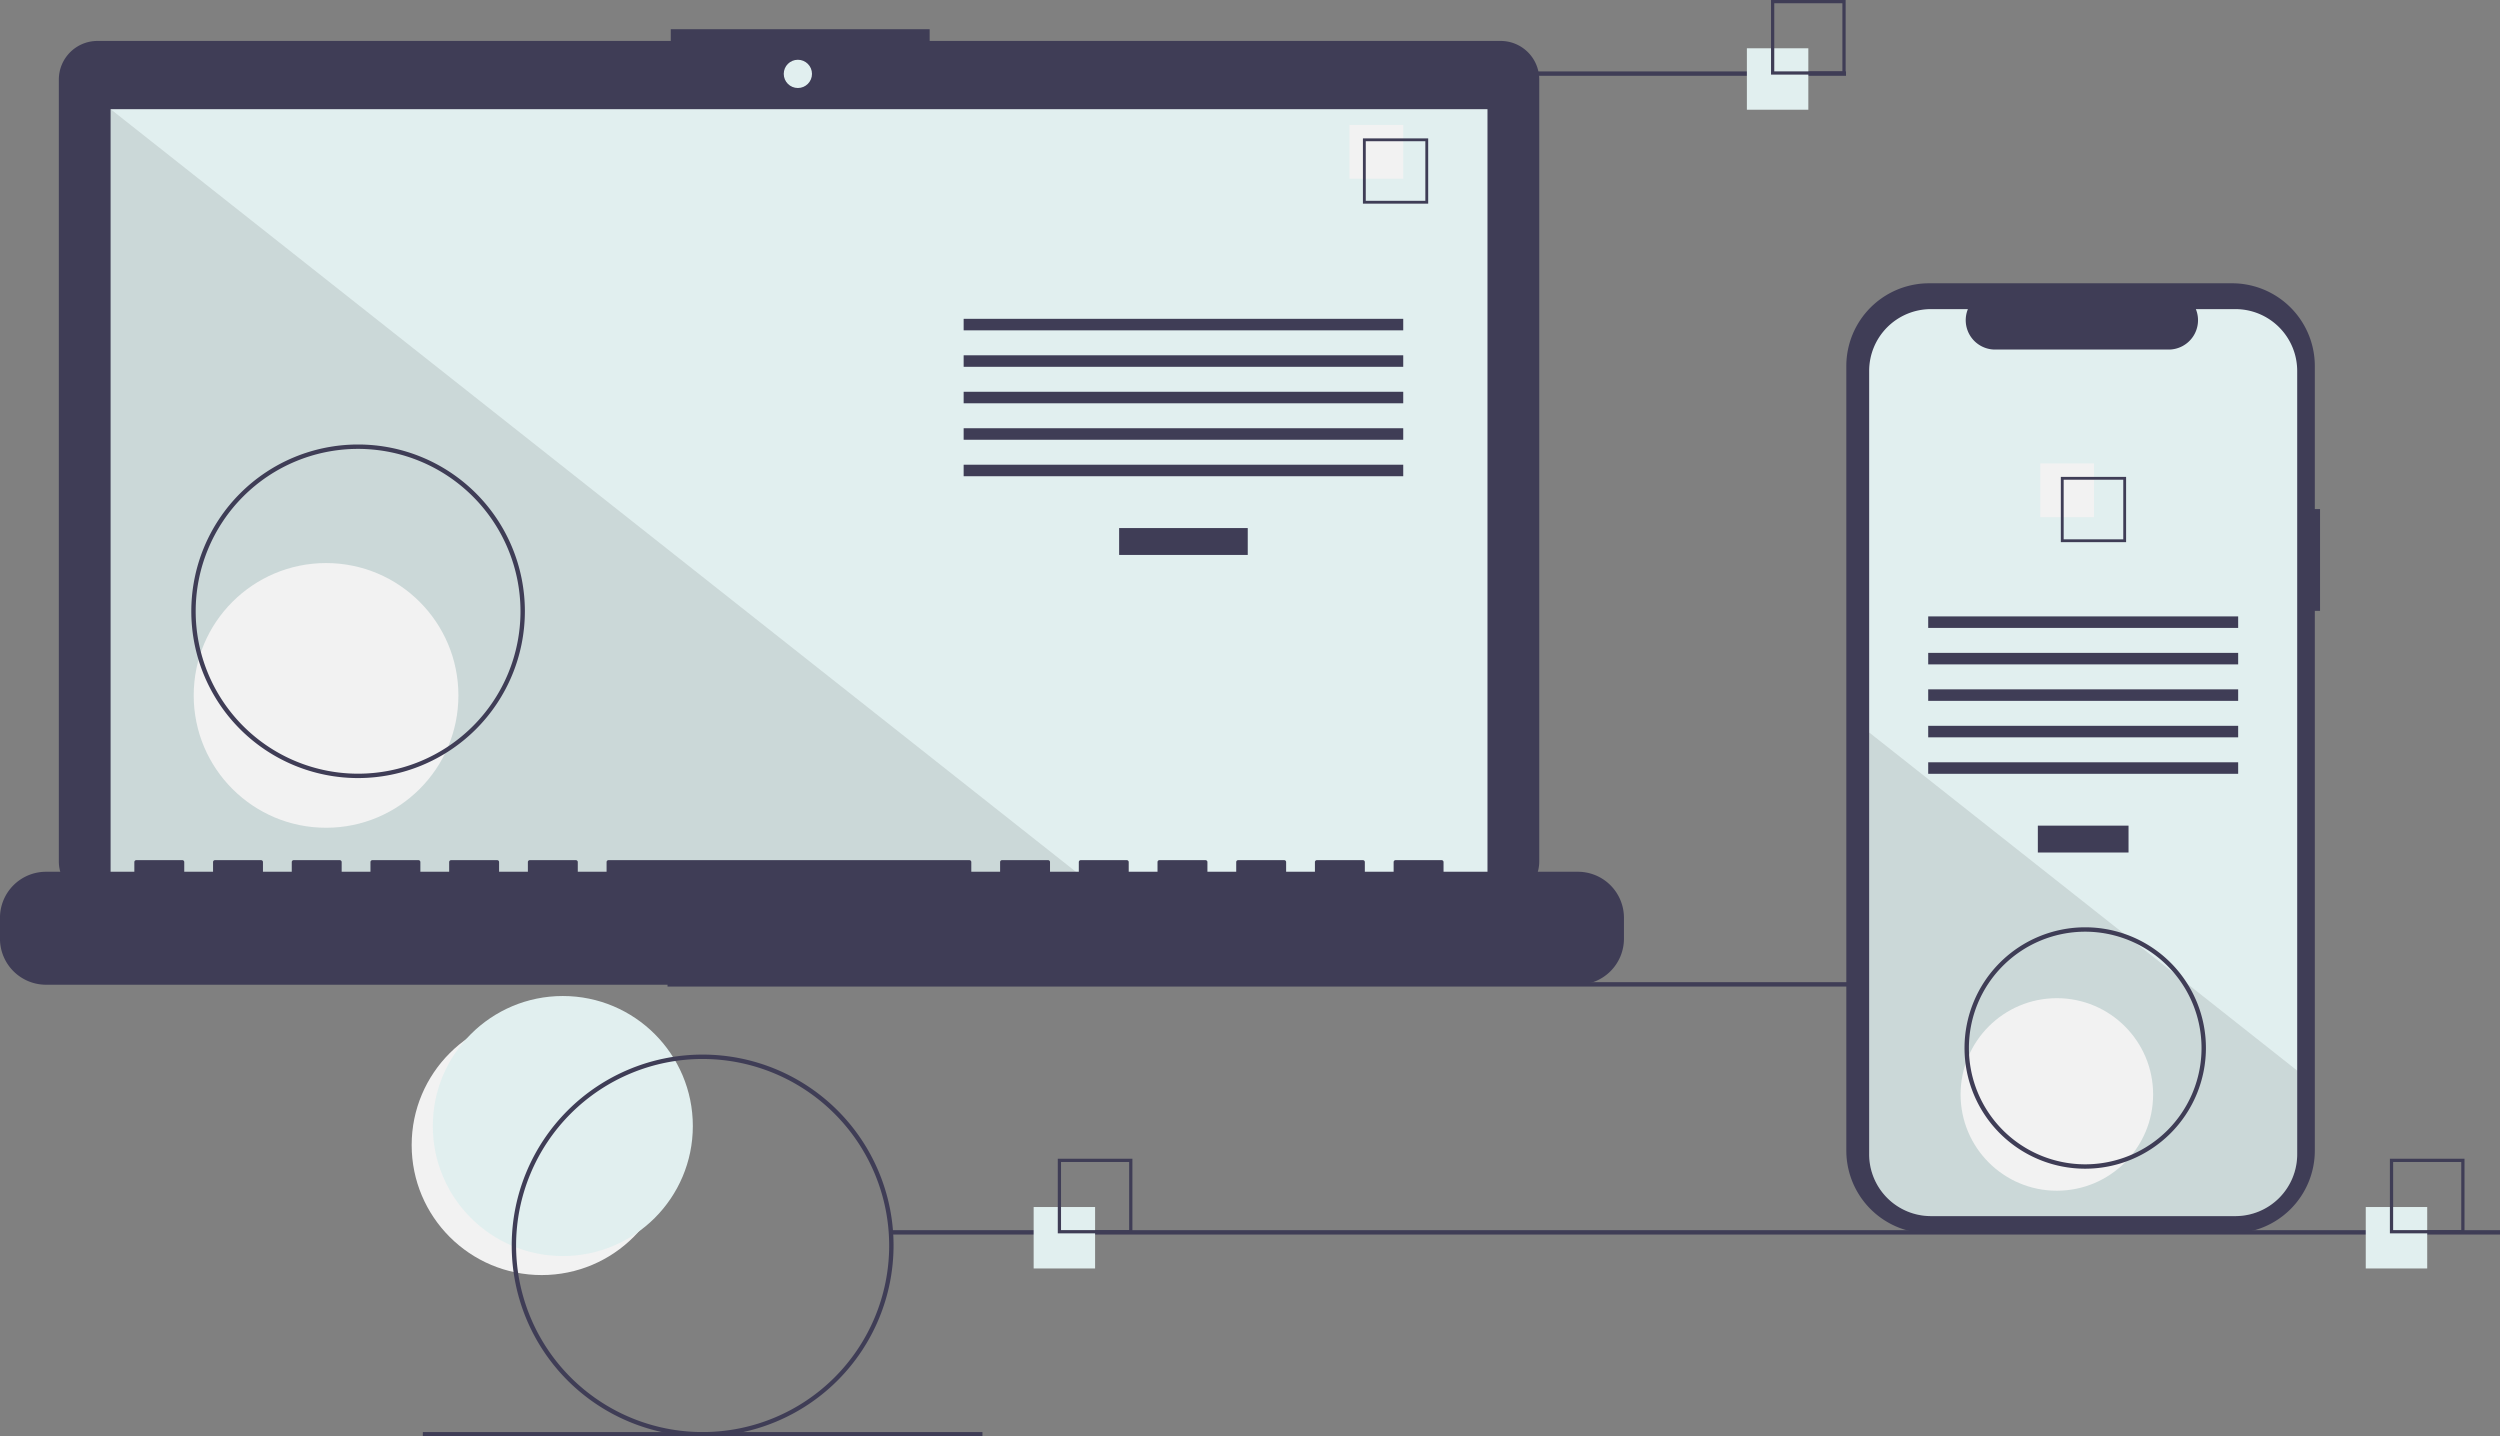 <svg height="654.543" viewBox="0 0 1139.171 654.543" width="1139.171" xmlns="http://www.w3.org/2000/svg"><rect x="0" y="0" width="1139.171" height="654.543" fill="#808080" stroke="none"/><circle cx="246.827" cy="521.765" fill="#f2f2f2" r="59.243"/><circle cx="256.46" cy="513.095" fill="#e1efef" r="59.243"/><path d="m304.171 447.543h733v2h-733z" fill="#3f3d56"/><path d="m714.207 141.381h-260.17v-5.362h-117.971v5.362h-261.242a17.599 17.599 0 0 0 -17.599 17.599v356.252a17.599 17.599 0 0 0 17.599 17.599h639.383a17.599 17.599 0 0 0 17.599-17.599v-356.252a17.599 17.599 0 0 0 -17.599-17.599z" fill="#3f3d56" transform="translate(-30.415 -122.728)"/><path d="m50.406 49.754h627.391v353.913h-627.391z" fill="#e1efef"/><circle cx="363.565" cy="33.667" fill="#e1efef" r="6.435"/><path d="m498.374 403.667h-447.968v-353.913z" opacity=".1"/><circle cx="148.574" cy="316.876" fill="#f2f2f2" r="60.307"/><g fill="#3f3d56"><path d="m509.953 240.622h58.605v12.246h-58.605z"/><path d="m439.102 145.279h200.307v5.248h-200.307z"/><path d="m439.102 161.898h200.307v5.248h-200.307z"/><path d="m439.102 178.518h200.307v5.248h-200.307z"/><path d="m439.102 195.137h200.307v5.248h-200.307z"/><path d="m439.102 211.756h200.307v5.248h-200.307z"/></g><path d="m614.917 56.934h24.492v24.492h-24.492z" fill="#f2f2f2"/><path d="m681.195 215.525h-29.74v-29.74h29.74zm-28.447-1.293h27.154v-27.154h-27.154z" fill="#3f3d56" transform="translate(-30.415 -122.728)"/><path d="m749.422 519.96h-61.229v-4.412a.875.875 0 0 0 -.875-.875h-20.993a.875.875 0 0 0 -.875.875v4.412h-13.121v-4.412a.875.875 0 0 0 -.875-.875h-20.993a.875.875 0 0 0 -.875.875v4.412h-13.121v-4.412a.875.875 0 0 0 -.875-.875h-20.993a.875.875 0 0 0 -.875.875v4.412h-13.121v-4.412a.875.875 0 0 0 -.875-.875h-20.993a.875.875 0 0 0 -.875.875v4.412h-13.121v-4.412a.875.875 0 0 0 -.875-.875h-20.993a.875.875 0 0 0 -.875.875v4.412h-13.121v-4.412a.875.875 0 0 0 -.875-.875h-20.993a.875.875 0 0 0 -.875.875v4.412h-13.121v-4.412a.875.875 0 0 0 -.875-.875h-164.444a.875.875 0 0 0 -.875.875v4.412h-13.121v-4.412a.875.875 0 0 0 -.875-.875h-20.993a.875.875 0 0 0 -.875.875v4.412h-13.121v-4.412a.875.875 0 0 0 -.875-.875h-20.993a.875.875 0 0 0 -.875.875v4.412h-13.121v-4.412a.875.875 0 0 0 -.875-.875h-20.993a.875.875 0 0 0 -.875.875v4.412h-13.121v-4.412a.875.875 0 0 0 -.875-.875h-20.993a.875.875 0 0 0 -.875.875v4.412h-13.121v-4.412a.875.875 0 0 0 -.875-.875h-20.993a.875.875 0 0 0 -.875.875v4.412h-13.121v-4.412a.875.875 0 0 0 -.875-.875h-20.993a.875.875 0 0 0 -.875.875v4.412h-40.236a20.993 20.993 0 0 0 -20.993 20.993v9.492a20.993 20.993 0 0 0 20.993 20.993h698.014a20.993 20.993 0 0 0 20.993-20.993v-9.492a20.993 20.993 0 0 0 -20.993-20.993z" fill="#3f3d56" transform="translate(-30.415 -122.728)"/><path d="m193.586 477.272a76 76 0 1 1 76-76 76.086 76.086 0 0 1 -76 76zm0-150a74 74 0 1 0 74 74 74.084 74.084 0 0 0 -74-74z" fill="#3f3d56" transform="translate(-30.415 -122.728)"/><path d="m586.171 32.543h255v2h-255z" fill="#3f3d56"/><path d="m406.171 560.543h733v2h-733z" fill="#3f3d56"/><path d="m192.672 652.543h255v2h-255z" fill="#3f3d56"/><path d="m471 550h28v28h-28z" fill="#e1efef"/><path d="m546.415 684.728h-34v-34h34zm-32.522-1.478h31.043v-31.043h-31.043z" fill="#3f3d56" transform="translate(-30.415 -122.728)"/><path d="m796 22h28v28h-28z" fill="#e1efef"/><path d="m871.415 156.728h-34v-34h34zm-32.522-1.478h31.043v-31.043h-31.043z" fill="#3f3d56" transform="translate(-30.415 -122.728)"/><path d="m1078 550h28v28h-28z" fill="#e1efef"/><path d="m1153.415 684.728h-34v-34h34zm-32.522-1.478h31.043v-31.043h-31.043z" fill="#3f3d56" transform="translate(-30.415 -122.728)"/><path d="m1087.586 354.687h-2.379v-65.162a37.714 37.714 0 0 0 -37.714-37.714h-138.053a37.714 37.714 0 0 0 -37.714 37.714v357.481a37.714 37.714 0 0 0 37.714 37.714h138.053a37.714 37.714 0 0 0 37.714-37.714v-245.937h2.379z" fill="#3f3d56" transform="translate(-30.415 -122.728)"/><path d="m1077.176 291.742v356.96a28.165 28.165 0 0 1 -28.16 28.17h-138.72a28.165 28.165 0 0 1 -28.16-28.17v-356.96a28.163 28.163 0 0 1 28.16-28.16h16.83a13.379 13.379 0 0 0 12.39 18.43h79.09a13.379 13.379 0 0 0 12.39-18.43h18.02a28.163 28.163 0 0 1 28.16 28.16z" fill="#e1efef" transform="translate(-30.415 -122.728)"/><path d="m928.58 376.218h41.324v12.246h-41.324z" fill="#3f3d56"/><path d="m878.621 280.875h141.24v5.248h-141.24z" fill="#3f3d56"/><path d="m878.621 297.494h141.24v5.248h-141.24z" fill="#3f3d56"/><path d="m878.621 314.114h141.24v5.248h-141.24z" fill="#3f3d56"/><path d="m878.621 330.733h141.24v5.248h-141.24z" fill="#3f3d56"/><path d="m878.621 347.352h141.24v5.248h-141.24z" fill="#3f3d56"/><path d="m929.684 211.179h24.492v24.492h-24.492z" fill="#f2f2f2"/><path d="m969.474 340.032v29.74h29.74v-29.74zm28.45 28.45h-27.16v-27.16h27.16z" fill="#3f3d56" transform="translate(-30.415 -122.728)"/><path d="m1077.176 610.582v38.12a28.165 28.165 0 0 1 -28.16 28.17h-138.72a28.165 28.165 0 0 1 -28.16-28.17v-192.21l116.87 92.33 2 1.58 21.74 17.17 2.03 1.61z" opacity=".1" transform="translate(-30.415 -122.728)"/><circle cx="937.241" cy="498.707" fill="#f2f2f2" r="43.868"/><path d="m350.586 777.272a87 87 0 1 1 87-87 87.099 87.099 0 0 1 -87 87zm0-172a85 85 0 1 0 85 85 85.096 85.096 0 0 0 -85-85z" fill="#3f3d56" transform="translate(-30.415 -122.728)"/><path d="m980.586 655.272a55 55 0 1 1 55-55 55.062 55.062 0 0 1 -55 55zm0-108a53 53 0 1 0 53 53 53.06 53.06 0 0 0 -53-53z" fill="#3f3d56" transform="translate(-30.415 -122.728)"/></svg>